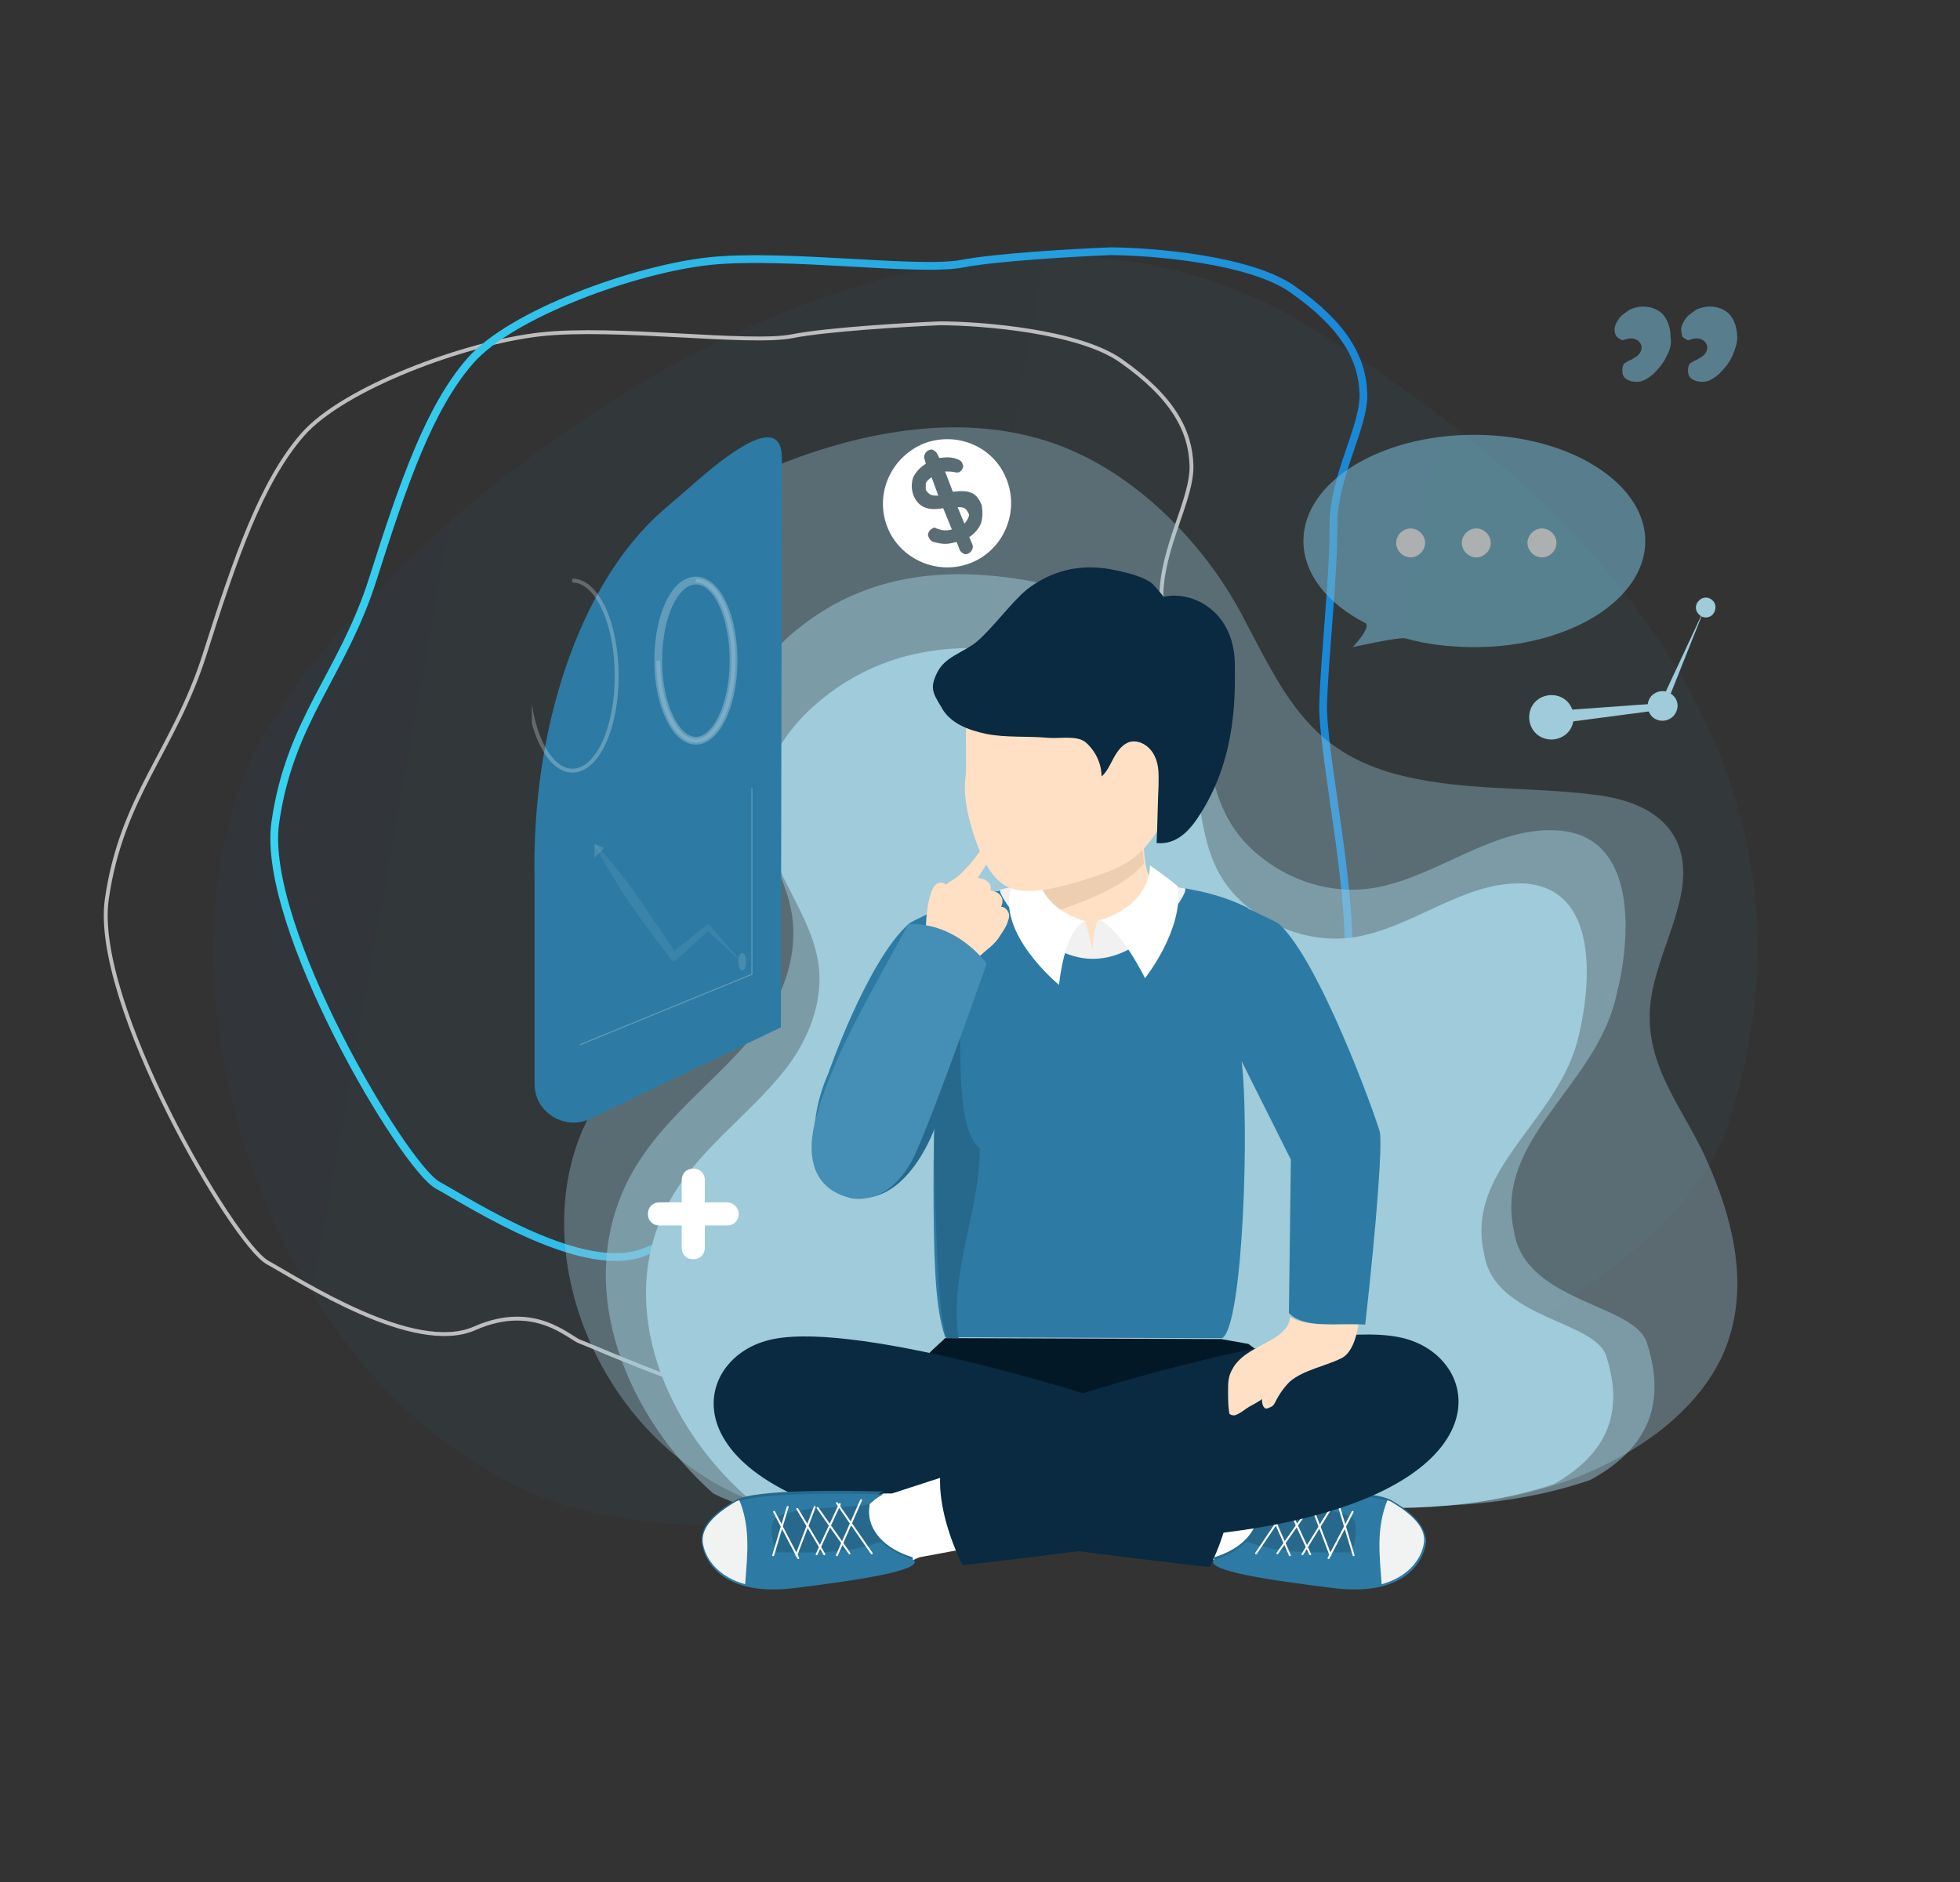 <svg width="505" height="485" viewBox="0 0 505 485" fill="none" xmlns="http://www.w3.org/2000/svg">
<rect x="0" y="0" width="505" height="485" fill="#333333" stroke="none"/>
<path opacity="0.04" d="M67.716 189.857C99.346 133.05 236.294 21.889 337.67 84.353C439.047 146.817 468.613 218.126 445.275 289.678C421.937 361.231 205.566 416.272 135.395 384.088C65.223 351.905 36.085 246.664 67.716 189.857Z" fill="url(#paint0_linear)"/>
<path d="M288.738 92.917C277.939 85.358 253.271 83.363 242.287 83.311C233.225 83.698 212.902 84.906 204.097 86.647C193.092 88.824 158.52 84.025 139.277 86.162C120.033 88.299 88.487 99.938 77.931 112.058C67.375 124.178 60.651 143.708 52.758 168.539C44.865 193.371 31.349 205.067 27.523 231.707C23.696 258.347 60.151 320.49 68.922 325.342C77.694 330.193 106.712 349.218 122.315 342.313C137.917 335.408 146.753 344.923 149.563 345.816C152.374 346.709 188.821 363.453 215.601 366.807C242.382 370.161 257.324 360.466 272.328 344.085C287.333 327.704 299.502 286.176 302.224 269.502C304.946 252.828 295.998 212.842 296.442 200.086C296.887 187.331 299.246 166.931 299.223 154.026C299.199 141.122 307.265 128.726 306.986 119.868C306.708 111.01 302.236 102.366 288.738 92.917Z" stroke="#BDBDBD"/>
<path d="M332.882 74.443C322.016 66.88 297.236 64.824 286.204 64.741C277.104 65.101 256.696 66.249 247.859 67.96C236.812 70.097 202.077 65.219 182.757 67.295C163.436 69.371 131.786 80.881 121.218 92.928C110.649 104.976 103.951 124.417 96.093 149.138C88.235 173.859 74.694 185.476 70.925 212.011C67.156 238.546 103.942 300.569 112.765 305.427C121.587 310.286 150.784 329.325 166.435 322.487C182.086 315.65 190.986 325.156 193.811 326.054C196.636 326.951 233.287 343.737 260.193 347.154C287.098 350.571 302.078 340.952 317.102 324.671C332.126 308.39 344.232 267.044 346.919 250.437C349.606 233.83 340.508 193.961 340.919 181.252C341.33 168.543 343.642 148.223 343.583 135.364C343.523 122.505 351.589 110.176 351.285 101.349C350.98 92.521 346.465 83.896 332.882 74.443Z" stroke="url(#paint1_linear)" stroke-width="2"/>
<g clip-path="url(#clip0)">
<g opacity="0.6">
<path d="M423.918 139.414C423.918 154.585 404.26 166.771 379.873 166.771C373.652 166.771 367.431 166.025 362.205 164.533C360.712 164.035 348.518 166.771 348.518 166.771C348.518 166.771 353.495 161.548 351.753 160.554C342.049 155.58 335.827 147.87 335.827 139.414C335.827 124.243 355.486 112.057 379.873 112.057C404.26 112.057 423.918 124.492 423.918 139.414Z" fill="#72B1C9"/>
<path d="M367.182 139.911C367.182 141.901 365.44 143.642 363.449 143.642C361.458 143.642 359.717 141.901 359.717 139.911C359.717 137.922 361.458 136.181 363.449 136.181C365.44 136.181 367.182 137.922 367.182 139.911Z" fill="white"/>
<path d="M384.103 139.911C384.103 141.901 382.361 143.642 380.37 143.642C378.38 143.642 376.638 141.901 376.638 139.911C376.638 137.922 378.38 136.181 380.37 136.181C382.361 136.181 384.103 137.922 384.103 139.911Z" fill="white"/>
<path d="M401.025 139.911C401.025 141.901 399.283 143.642 397.292 143.642C395.301 143.642 393.56 141.901 393.56 139.911C393.56 137.922 395.301 136.181 397.292 136.181C399.283 136.181 401.025 137.922 401.025 139.911Z" fill="white"/>
</g>
<path d="M321.892 384.633C313.431 382.892 305.468 381.151 296.012 382.146C277.349 384.135 258.437 386.374 239.773 388.363C229.322 389.607 208.917 391.596 198.963 388.612C155.415 375.182 134.512 323.701 150.936 289.38C161.636 266.997 159.397 245.858 153.922 225.713C143.471 186.418 161.636 136.678 196.474 121.507C221.857 110.565 251.469 105.093 276.602 116.285C294.021 123.994 309.947 139.911 319.652 157.818C330.104 177.465 336.325 192.636 358.223 199.102C375.394 204.076 393.559 202.584 410.978 204.822C418.941 205.817 427.9 208.553 431.881 216.511C437.605 228.449 428.149 242.376 425.66 255.806C422.425 272.717 432.628 283.909 439.098 297.588C446.563 313.753 451.54 332.654 443.577 349.815C439.844 357.524 434.121 363.742 427.402 368.965C401.024 388.861 367.679 390.104 337.072 387.12C331.846 386.622 326.869 385.628 321.892 384.633Z" fill="#9FCBDB" fill-opacity="0.36"/>
<path d="M424.416 346.333C421.678 335.888 392.813 335.888 390.075 317.235C384.85 293.36 411.227 280.179 416.453 256.552C420.185 242.127 422.176 215.516 401.522 214.024C384.601 212.781 369.919 226.459 353.246 228.946C342.795 230.438 332.094 226.957 324.131 220.242C315.173 212.781 312.933 204.076 310.943 192.885C308.952 181.444 306.712 166.025 295.763 159.31C291.782 156.823 287.551 155.331 283.072 154.087C255.202 145.631 226.336 143.393 202.944 164.284C194.732 171.745 188.262 182.19 188.511 193.133C189.009 208.553 202.198 221.236 204.188 236.656C205.433 247.101 201.451 257.547 194.981 265.754C184.281 279.184 169.599 288.634 161.636 304.551C147.701 332.654 161.885 365.483 183.783 384.882C186.769 386.374 190.004 387.617 193.488 388.612C204.189 391.845 225.838 389.607 236.787 388.363C256.695 386.125 276.602 383.887 296.51 381.649C306.464 380.654 314.924 382.395 323.883 384.136C329.108 385.13 334.334 386.374 339.809 386.871C362.951 389.11 387.338 389.11 409.734 381.4C422.923 374.187 429.89 363.493 424.416 346.333Z" fill="#9FCBDB" fill-opacity="0.5"/>
<path d="M413.964 349.815C411.475 340.115 384.849 340.115 382.361 322.955C377.384 301.069 401.77 288.883 406.747 266.997C409.982 253.568 411.973 229.195 393.061 227.703C377.384 226.708 363.946 239.392 348.269 241.63C338.564 242.873 328.859 239.64 321.394 233.672C312.933 226.708 310.942 218.749 309.2 208.553C307.458 197.859 305.219 183.931 295.265 177.465C291.781 175.227 287.551 173.983 283.569 172.74C257.938 164.781 231.312 162.792 209.663 181.942C201.948 188.905 195.976 198.356 196.474 208.553C196.971 222.977 208.916 234.418 210.907 248.594C212.151 258.044 208.418 267.744 202.446 275.453C192.741 287.888 179.055 296.593 171.589 311.266C158.649 337.131 171.838 367.473 191.995 385.379C194.732 386.623 197.718 387.866 200.953 388.861C210.907 391.845 230.814 389.856 241.017 388.612C259.431 386.623 277.597 384.384 296.012 382.395C305.219 381.4 313.182 383.141 321.394 384.882C326.122 385.876 330.85 386.871 336.075 387.369C357.227 389.607 379.872 389.358 400.526 382.395C412.471 375.431 418.941 365.732 413.964 349.815Z" fill="#9FCBDB"/>
<path d="M201.446 118.026L201.197 264.759L151.926 288.386C145.456 291.37 137.742 286.645 137.742 279.432V227.454C136.747 187.662 149.438 150.357 170.59 131.704L177.806 125.487C187.013 117.279 201.446 105.839 201.446 118.026Z" fill="#2D7BA4"/>
<g opacity="0.5">
<g opacity="0.5">
<path opacity="0.5" d="M191.243 250.086C191.793 250.086 192.239 249.084 192.239 247.848C192.239 246.612 191.793 245.609 191.243 245.609C190.693 245.609 190.248 246.612 190.248 247.848C190.248 249.084 190.693 250.086 191.243 250.086Z" fill="white"/>
<g opacity="0.5">
<path opacity="0.5" d="M191.243 248.096L182.036 239.64H182.783L174.322 247.35L173.575 247.848L172.829 247.101L167.603 240.138C165.861 237.9 164.119 235.413 162.377 232.926C160.635 230.439 159.142 227.952 157.649 225.465C156.156 222.978 154.663 220.491 153.17 217.755L153.419 217.506C155.41 219.744 157.401 221.983 159.142 224.221C160.884 226.459 162.875 228.946 164.368 231.185C166.11 233.672 167.603 236.159 169.345 238.397L174.322 245.858L173.078 245.609L182.036 238.397L182.534 238.148L182.783 238.397L191.243 248.096Z" fill="white"/>
</g>
<path opacity="0.5" d="M155.659 218.501L153.17 217.506V220.988" fill="white"/>
</g>
<path opacity="0.5" d="M193.732 203.081V251.081L149.438 269.236" stroke="white" stroke-width="0.25" stroke-miterlimit="10"/>
</g>
<g opacity="0.5">
<path opacity="0.5" d="M169.594 170.253C169.594 181.693 174.073 190.895 179.299 190.895C184.525 190.895 189.004 181.693 189.004 170.253C189.004 158.813 184.774 149.611 179.299 149.611C173.824 149.611 169.594 158.813 169.594 170.253Z" stroke="white" stroke-width="2" stroke-miterlimit="10"/>
<path opacity="0.5" d="M169.594 170.253C169.594 181.693 174.073 190.895 179.299 190.895C184.525 190.895 189.004 181.693 189.004 170.253C189.004 158.813 184.774 149.611 179.299 149.611" stroke="white" stroke-miterlimit="10"/>
</g>
<g opacity="0.5">
<path opacity="0.5" d="M136 174.232C136 187.662 141.226 198.605 147.447 198.605C153.917 198.605 158.894 187.662 158.894 174.232C158.894 160.802 153.917 149.611 147.447 149.611" stroke="white" stroke-miterlimit="10"/>
</g>
<path d="M290.537 397.565C290.04 397.814 298.252 378.664 298.252 378.664H298.998L317.413 384.633C317.164 384.633 317.164 384.882 316.915 384.882C317.164 384.633 317.164 384.633 317.413 384.633L318.159 384.882C318.159 384.882 318.906 384.882 320.399 384.882C322.141 385.628 323.882 387.369 323.882 387.369C325.376 395.327 319.403 399.804 312.684 402.042C311.689 401.544 310.943 401.296 310.943 401.296C310.943 401.296 291.035 397.565 290.537 397.565Z" fill="white"/>
<path d="M323.883 386.871C323.883 386.871 322.142 385.13 320.4 384.384C328.114 384.135 353.496 383.638 358.473 386.622C364.445 390.104 367.182 393.337 367.182 396.57C366.934 399.804 363.45 410.995 343.293 408.508C327.367 406.767 310.944 404.031 312.934 401.296C319.404 399.306 325.377 394.581 323.883 386.871Z" fill="#27698D"/>
<path d="M312.685 402.042C315.92 401.047 318.906 399.555 321.145 397.317C330.602 400.55 338.565 400.052 348.021 400.052C349.016 398.809 350.26 392.591 348.518 391.348C343.541 387.866 329.855 388.861 324.132 387.617C324.132 387.617 322.39 385.876 320.648 385.13C328.362 384.881 353.744 384.384 358.721 387.369C364.693 390.85 367.43 394.083 367.43 397.317C367.182 400.55 363.698 411.741 343.541 409.254C327.118 407.265 310.694 404.778 312.685 402.042Z" fill="#2D7BA4"/>
<path d="M357.477 386.622C357.725 386.622 357.974 386.871 358.223 386.871C364.195 390.353 366.933 393.586 366.933 396.819C366.933 399.306 364.942 405.772 355.984 408.259C355.486 401.296 354.49 393.835 357.477 386.622Z" fill="#F1F2F2"/>
<path d="M326.123 386.622L332.344 400.798" stroke="white" stroke-width="0.494" stroke-miterlimit="10" stroke-linecap="round" stroke-linejoin="round"/>
<path d="M331.597 387.617L337.57 400.55" stroke="white" stroke-width="0.494" stroke-miterlimit="10" stroke-linecap="round" stroke-linejoin="round"/>
<path d="M338.067 388.363L342.795 400.798" stroke="white" stroke-width="0.494" stroke-miterlimit="10" stroke-linecap="round" stroke-linejoin="round"/>
<path d="M345.035 388.363L348.768 400.798" stroke="white" stroke-width="0.494" stroke-miterlimit="10" stroke-linecap="round" stroke-linejoin="round"/>
<path d="M323.634 400.301L332.344 387.369" stroke="white" stroke-width="0.494" stroke-miterlimit="10" stroke-linecap="round" stroke-linejoin="round"/>
<path d="M329.109 400.301L337.321 388.612" stroke="white" stroke-width="0.494" stroke-miterlimit="10" stroke-linecap="round" stroke-linejoin="round"/>
<path d="M335.578 400.55L342.795 388.861" stroke="white" stroke-width="0.494" stroke-miterlimit="10" stroke-linecap="round" stroke-linejoin="round"/>
<path d="M342.298 401.545L348.519 389.607" stroke="white" stroke-width="0.494" stroke-miterlimit="10" stroke-linecap="round" stroke-linejoin="round"/>
<path d="M242.759 345.587C242.759 345.587 226.833 359.265 231.81 363.742C234.547 365.98 260.676 386.871 260.676 386.871C260.676 386.871 280.832 378.415 294.27 386.871C306.214 388.115 325.375 375.431 331.845 363.991C334.583 359.265 326.122 349.317 321.643 346.333L314.675 345.09L243.506 344.841L242.759 345.587Z" fill="#031827"/>
<path d="M266.648 226.459C266.897 226.211 267.146 225.962 267.146 225.713C267.146 225.464 267.394 225.216 267.394 224.967C267.394 224.718 267.643 224.47 267.643 224.221C268.887 219.496 268.639 210.542 268.887 208.055C268.887 208.055 275.109 208.304 281.578 208.553C288.048 208.304 294.27 208.055 294.27 208.055C294.518 210.542 294.27 219.496 295.514 224.221C295.514 224.47 295.763 224.718 295.763 224.967C295.763 225.216 296.011 225.464 296.011 225.713C296.26 225.962 296.26 226.211 296.509 226.459C298.749 228.946 324.131 235.412 327.366 241.381C324.629 251.578 239.275 251.827 236.289 241.381C239.524 235.412 264.408 228.946 266.648 226.459Z" fill="#FFE0C4"/>
<path d="M236.289 241.63C239.275 235.661 264.408 229.195 266.648 226.708C266.897 226.459 266.897 226.21 267.146 225.962C267.146 225.713 267.394 225.464 267.394 225.216C267.394 224.967 267.643 224.718 267.643 224.47C268.887 219.744 268.639 211.04 268.887 208.304C268.887 208.304 275.109 208.553 281.33 208.801C287.551 208.553 293.772 208.304 293.772 208.304C294.021 210.791 294.021 217.506 294.767 222.48C285.809 233.423 257.938 238.397 239.026 244.366C237.782 243.371 236.538 242.625 236.289 241.63Z" fill="#EECEB1"/>
<path d="M280.832 262.024C294.27 262.024 305.965 247.35 305.965 234.418C305.965 232.677 305.716 230.687 305.219 228.946C303.477 228.698 301.735 228.449 299.744 228.2C294.021 234.169 288.049 236.407 283.072 237.153C282.574 237.153 281.579 240.635 281.579 245.112C280.832 242.376 279.837 237.402 279.339 237.402C268.639 237.153 262.169 228.2 262.169 228.2C262.169 228.2 260.178 228.698 256.943 229.444C256.694 230.936 256.445 232.677 256.445 234.418C256.943 247.599 267.146 262.024 280.832 262.024Z" fill="#F1F1F2"/>
<path d="M355.486 291.619C354.241 287.142 340.057 247.848 329.606 238.148C329.108 237.651 323.136 234.915 322.14 234.418C321.892 234.418 321.643 234.169 321.394 233.92C318.905 232.677 314.924 230.936 309.201 229.692C307.956 229.444 306.712 229.195 305.468 228.946C305.966 230.687 295.265 247.101 281.579 247.101C268.141 247.101 257.192 230.936 257.69 229.444C256.694 229.692 255.699 229.941 254.704 230.19C250.473 231.433 245.496 232.925 241.764 234.418C240.768 234.915 239.773 235.413 238.778 235.661C236.787 236.656 234.547 237.651 234.05 238.148C223.349 247.848 213.395 276.697 213.395 276.697C207.672 289.381 209.414 303.308 213.644 305.795C231.561 316.489 240.768 290.624 240.768 290.624C240.519 293.111 240.271 315.743 241.017 328.675C241.764 341.608 243.754 344.592 243.506 344.592C243.506 344.592 299.247 344.841 314.924 344.841C320.399 341.359 321.892 288.883 319.901 273.464C326.122 285.899 332.592 298.831 332.592 298.831L332.094 338.375C336.076 342.603 345.283 340.862 351.753 341.359C354.739 314.748 356.232 294.355 355.486 291.619Z" fill="#2D7BA4"/>
<path d="M252.464 295.847C246.492 291.619 247.487 270.977 247.487 258.542C242.759 275.454 237.782 301.567 217.128 307.785C232.805 313.505 240.768 290.873 240.768 290.873C240.52 293.36 241.017 315.992 241.764 328.924C242.51 341.857 244.003 344.841 243.755 344.841C243.755 344.841 244.999 344.841 246.99 344.841C244.501 327.929 252.464 312.261 252.464 295.847Z" fill="#27698D"/>
<path d="M296.261 222.978C296.261 222.978 297.007 232.926 283.321 237.153C288.796 239.392 295.017 252.076 295.017 252.076C295.017 252.076 304.971 239.64 303.477 228.449C301.238 226.459 296.261 222.978 296.261 222.978Z" fill="white"/>
<path d="M267.146 222.978C267.146 222.978 265.902 233.174 279.588 237.402C274.114 239.64 272.87 253.816 272.87 253.816C272.87 253.816 256.446 240.387 260.676 228.449C262.916 226.459 267.146 222.978 267.146 222.978Z" fill="white"/>
<path d="M281.33 359.763C281.33 359.763 217.875 339.369 197.221 345.587C176.567 351.556 171.839 386.125 243.257 395.327C314.675 404.529 311.689 403.783 311.689 403.783C311.689 403.783 323.634 381.151 313.182 369.462C295.763 363.245 281.33 359.763 281.33 359.763Z" fill="#092A40"/>
<path d="M307.956 183.434C307.956 198.356 302.482 207.807 297.754 214.77C292.777 222.231 288.298 223.723 281.081 226.21C263.413 231.931 258.436 230.19 254.206 222.977C252.215 219.744 247.736 208.055 248.731 200.594C249.229 197.361 248.482 191.641 249.229 179.206C249.975 159.31 266.399 154.087 281.33 154.087C295.763 154.336 307.956 163.538 307.956 183.434Z" fill="#FFE0C4"/>
<path d="M309.698 209.05C306.712 214.024 303.228 217.755 298.003 217.257C298.251 212.283 298.252 207.558 298.5 202.584C298.5 200.097 298.749 197.361 297.505 194.874C296.51 192.636 294.021 190.646 291.284 191.144C289.293 191.641 288.049 193.382 287.053 195.123C286.058 196.864 285.312 198.853 283.819 200.097C283.819 196.864 282.325 193.631 279.837 191.392C277.597 189.403 273.118 190.398 270.132 190.149C264.906 189.651 259.432 190.149 254.206 189.154C249.478 188.159 244.75 186.418 242.51 182.19C240.271 178.46 239.524 177.216 241.515 173.237C243.506 169.258 247.985 168.263 251.469 165.527C255.45 162.294 260.676 155.082 264.658 151.849C276.104 143.144 287.054 146.875 291.284 147.87C293.026 148.367 295.017 149.113 296.51 150.108C297.007 150.357 299.993 153.839 299.745 153.839C306.712 152.098 317.91 157.072 318.159 170.999C318.159 177.962 318.906 194.128 309.698 209.05Z" fill="#092A40"/>
<path d="M257.441 397.565C257.939 397.814 249.727 378.664 249.727 378.664H248.98L230.566 384.633C230.815 384.633 230.815 384.882 231.064 384.882C230.815 384.633 230.815 384.633 230.566 384.633L229.819 384.882C229.819 384.882 229.073 384.882 227.58 384.882C225.838 385.628 224.096 387.369 224.096 387.369C222.603 395.327 228.575 399.804 235.294 402.042C236.289 401.544 237.036 401.296 237.036 401.296C237.036 401.296 256.943 397.565 257.441 397.565Z" fill="white"/>
<path d="M224.096 386.871C224.096 386.871 225.838 385.13 227.58 384.384C219.865 384.135 194.483 383.638 189.506 386.622C183.534 390.104 180.797 393.337 180.797 396.57C181.046 399.804 184.53 410.995 204.686 408.508C220.612 406.767 237.036 404.031 235.045 401.296C228.575 399.306 222.603 394.581 224.096 386.871Z" fill="#27698D"/>
<path d="M235.543 402.042C232.308 401.047 229.322 399.555 227.082 397.317C217.626 400.55 209.663 400.052 200.207 400.052C199.211 398.809 197.967 392.591 199.709 391.348C204.686 387.866 218.372 388.861 224.096 387.617C224.096 387.617 225.838 385.876 227.58 385.13C219.865 384.881 194.483 384.384 189.506 387.369C183.534 390.85 180.797 394.083 180.797 397.317C181.046 400.55 184.53 411.741 204.686 409.254C220.861 407.265 237.533 404.778 235.543 402.042Z" fill="#2D7BA4"/>
<path d="M190.502 386.622C190.253 386.622 190.004 386.871 189.755 386.871C183.783 390.353 181.046 393.586 181.046 396.819C181.046 399.306 183.037 405.772 191.995 408.259C192.493 401.296 193.488 393.835 190.502 386.622Z" fill="#F1F2F2"/>
<path d="M221.856 386.622L215.635 400.798" stroke="white" stroke-width="0.494" stroke-miterlimit="10" stroke-linecap="round" stroke-linejoin="round"/>
<path d="M216.381 387.617L210.409 400.55" stroke="white" stroke-width="0.494" stroke-miterlimit="10" stroke-linecap="round" stroke-linejoin="round"/>
<path d="M209.911 388.363L205.183 400.798" stroke="white" stroke-width="0.494" stroke-miterlimit="10" stroke-linecap="round" stroke-linejoin="round"/>
<path d="M202.944 388.363L199.211 400.798" stroke="white" stroke-width="0.494" stroke-miterlimit="10" stroke-linecap="round" stroke-linejoin="round"/>
<path d="M224.593 400.301L215.635 387.369" stroke="white" stroke-width="0.494" stroke-miterlimit="10" stroke-linecap="round" stroke-linejoin="round"/>
<path d="M218.87 400.301L210.658 388.612" stroke="white" stroke-width="0.494" stroke-miterlimit="10" stroke-linecap="round" stroke-linejoin="round"/>
<path d="M212.4 400.55L205.432 388.861" stroke="white" stroke-width="0.494" stroke-miterlimit="10" stroke-linecap="round" stroke-linejoin="round"/>
<path d="M205.681 401.545L199.46 389.607" stroke="white" stroke-width="0.494" stroke-miterlimit="10" stroke-linecap="round" stroke-linejoin="round"/>
<path d="M278.344 359.266C278.344 359.266 341.799 338.872 362.454 345.09C383.108 351.058 387.836 385.628 316.417 394.83C244.999 404.032 247.985 403.286 247.985 403.286C247.985 403.286 236.041 380.654 246.492 368.965C263.911 362.747 278.344 359.266 278.344 359.266Z" fill="#092A40"/>
<path d="M350.011 341.359C349.513 344.592 348.269 348.82 345.532 350.064C341.55 352.053 335.827 353.048 332.343 356.032C330.85 357.525 329.606 359.265 328.61 361.255C328.362 361.752 328.113 362.25 327.615 362.499C327.117 362.747 326.62 362.996 326.122 362.996C325.375 362.747 325.127 361.504 325.127 360.509C325.127 360.758 322.389 362.25 321.892 362.499C320.647 363.245 319.652 364.239 318.159 364.737C317.661 364.737 317.412 364.737 316.915 364.488C316.666 364.239 316.666 363.991 316.666 363.742C316.417 362.001 316.417 360.26 316.417 358.519C316.417 356.53 316.417 354.789 317.412 353.048C319.154 349.566 322.887 347.825 326.122 346.084C333.587 342.354 332.094 339.121 332.343 339.369C336.822 342.105 344.288 341.11 350.011 341.359Z" fill="#FFE0C4"/>
<path d="M238.529 240.138C238.529 240.138 238.529 224.469 243.755 227.951L244.75 227.205C245.248 226.956 245.497 226.708 245.994 226.459C246.741 225.962 247.487 225.216 248.234 224.469C249.727 222.977 250.971 221.485 252.215 219.744C252.713 219.247 253.211 218.501 253.957 218.749C254.455 218.749 254.704 219.247 254.953 219.495C255.202 219.993 255.202 220.242 254.953 220.739C254.455 222.729 252.962 224.469 251.967 226.21C252.713 226.459 253.709 226.459 254.455 227.205C255.202 227.703 255.45 228.697 255.202 229.443C256.197 229.692 257.192 229.941 257.69 230.687C258.437 231.433 258.437 232.677 257.939 233.671C258.934 233.671 259.681 234.666 259.93 235.412C260.179 236.407 259.681 237.402 259.432 238.148C258.934 239.391 257.939 240.635 257.192 241.879C256.446 242.873 255.45 243.868 254.455 244.614C252.962 245.858 251.469 247.35 249.727 248.593C248.981 249.091 248.234 249.588 247.487 250.086L238.529 240.138Z" fill="#FFE0C4"/>
<path d="M210.16 288.385C214.142 273.712 221.856 260.282 234.049 238.148C246.741 237.651 254.206 248.345 254.206 248.345C254.206 248.345 242.51 281.919 236.289 296.344C230.068 310.769 220.363 309.028 219.119 308.779C218.123 308.282 205.432 306.541 210.16 288.385Z" fill="#458FB6"/>
<path d="M403.591 180.572C401.293 178.484 397.533 178.693 395.444 180.989C393.356 183.286 393.565 187.043 395.862 189.131C398.16 191.218 401.92 191.01 404.008 188.713C406.097 186.417 405.888 182.66 403.591 180.572Z" fill="#9FCBDB"/>
<path d="M430.952 179.11C429.281 177.648 426.984 177.857 425.521 179.318C424.059 180.989 424.268 183.285 425.73 184.746C427.401 186.207 429.699 185.999 431.161 184.537C432.623 182.867 432.623 180.571 430.952 179.11Z" fill="#9FCBDB"/>
<path d="M441.187 154.686C440.142 153.642 438.471 153.851 437.636 154.895C436.591 155.939 436.8 157.609 437.845 158.444C438.889 159.488 440.56 159.279 441.396 158.235C442.231 157.191 442.231 155.521 441.187 154.686Z" fill="#9FCBDB"/>
<path d="M399.413 183.285L428.237 181.197L427.61 181.615L439.307 156.565L429.072 182.241V182.659L428.445 182.867L399.831 186.625L399.413 183.285Z" fill="#9FCBDB"/>
<path d="M238.031 114.295C229.57 117.777 225.34 127.227 228.575 135.683C231.81 144.139 241.515 148.367 249.975 145.134C258.436 141.901 262.667 132.201 259.432 123.745C256.197 115.041 246.492 111.062 238.031 114.295ZM252.713 134.937C252.215 136.18 251.22 137.424 249.727 138.419L250.473 140.16C250.722 140.657 250.722 141.154 250.473 141.652C250.224 142.149 249.975 142.398 249.478 142.647C248.98 142.895 248.482 142.895 248.234 142.647C247.736 142.398 247.487 142.149 247.238 141.652L246.492 139.662C245.496 139.911 244.501 140.16 243.506 140.16C242.51 140.16 241.515 139.911 240.519 139.662C239.773 139.414 239.524 138.916 239.275 138.419C239.026 137.921 239.026 137.673 239.275 137.175C239.524 136.678 239.773 136.429 240.271 136.18C240.519 135.932 241.017 135.932 241.266 136.18C242.012 136.429 242.759 136.678 243.257 136.678C243.754 136.678 244.501 136.678 245.247 136.429L243.008 130.958C239.026 131.704 236.538 130.709 235.294 127.476C234.796 125.984 234.796 124.491 235.294 122.999C236.04 121.507 237.036 120.512 238.529 119.517L238.28 118.523C238.031 118.025 238.031 117.528 238.28 117.03C238.529 116.533 238.777 116.284 239.275 116.036C239.773 115.787 240.271 115.787 240.519 116.036C241.017 116.284 241.266 116.533 241.515 117.03L242.012 118.025C243.754 117.777 245.247 117.777 246.492 118.274C247.238 118.523 247.736 118.771 247.985 119.517C248.234 120.015 248.234 120.264 247.985 120.761C247.736 121.258 247.487 121.507 246.989 121.756C246.741 121.756 246.492 121.756 246.243 121.756C245.496 121.507 244.501 121.507 243.506 121.507L245.496 126.73C247.487 126.481 248.98 126.481 250.224 126.978C251.469 127.476 252.215 128.471 252.962 130.212C253.21 132.201 253.21 133.445 252.713 134.937ZM246.741 130.709L248.482 134.937C248.98 134.44 249.229 133.942 249.478 133.445C249.727 132.947 249.727 132.45 249.478 132.201C249.229 131.704 248.98 131.206 248.482 130.958C247.985 130.709 247.487 130.709 246.741 130.709ZM238.529 126.232C238.777 126.73 239.275 127.227 239.773 127.476C240.271 127.725 241.017 127.725 241.764 127.725L240.022 122.999C239.275 123.497 238.777 123.994 238.529 124.491C238.529 125.238 238.529 125.735 238.529 126.232Z" fill="white"/>
<path d="M187.336 309.852H181.612V304.132C181.612 302.391 180.368 301.147 178.626 301.147C176.884 301.147 175.64 302.391 175.64 304.132V309.852H169.917C168.175 309.852 166.931 311.095 166.931 312.836C166.931 314.577 168.175 315.821 169.917 315.821H175.64V321.541C175.64 323.282 176.884 324.525 178.626 324.525C180.368 324.525 181.612 323.282 181.612 321.541V315.821H187.336C189.078 315.821 190.322 314.577 190.322 312.836C190.322 311.095 188.829 309.852 187.336 309.852Z" fill="white"/>
<path opacity="0.6" d="M429.438 91.684C428.691 93.425 427.447 94.917 425.954 96.409C424.461 97.653 423.216 98.399 421.723 98.399C420.479 98.399 419.733 98.15 418.986 97.653C418.24 97.155 417.991 96.409 417.991 95.414C417.991 94.668 418.24 93.922 418.488 93.673C418.986 93.425 419.235 93.176 419.733 92.927C420.23 92.678 420.479 92.678 420.728 92.43C422.221 91.684 422.968 90.689 422.968 89.445C422.968 88.948 422.719 88.451 422.221 87.953C421.723 87.456 420.977 87.207 420.23 87.207C419.484 87.207 418.737 87.456 417.991 87.704C417.493 87.456 416.995 87.207 416.498 86.71C416.249 86.212 416 85.715 416 84.969C416 83.974 416.498 82.979 417.244 81.984C417.991 80.99 418.986 80.492 419.982 79.746C421.226 79.249 422.221 79 423.216 79C425.456 79 427.198 79.746 428.442 80.99C429.686 82.482 430.433 84.471 430.433 86.958C430.682 88.451 430.433 89.943 429.438 91.684ZM446.359 91.684C445.612 93.425 444.368 94.917 442.875 96.409C441.382 97.653 440.138 98.399 438.645 98.399C437.401 98.399 436.654 98.15 435.908 97.653C435.161 97.155 434.912 96.409 434.912 95.414C434.912 94.668 435.161 93.922 435.41 93.673C435.908 93.425 436.156 93.176 436.654 92.927C437.152 92.678 437.401 92.678 437.649 92.43C439.143 91.684 439.889 90.689 439.889 89.445C439.889 88.948 439.64 88.451 439.143 87.953C438.645 87.456 437.898 87.207 437.152 87.207C436.405 87.207 435.659 87.456 434.912 87.704C434.414 87.456 433.917 87.207 433.419 86.71C433.419 86.212 433.17 85.715 433.17 84.969C433.17 83.974 433.668 82.979 434.414 81.984C435.161 80.99 436.156 80.492 437.152 79.746C438.396 79.249 439.391 79 440.387 79C442.626 79 444.368 79.746 445.612 80.99C446.857 82.482 447.603 84.471 447.603 86.958C447.603 88.451 447.106 89.943 446.359 91.684Z" fill="#72B1C9"/>
</g>
<defs>
<linearGradient id="paint0_linear" x1="505" y1="158.933" x2="53.275" y2="78.344" gradientUnits="userSpaceOnUse">
<stop stop-color="#39D8F2"/>
<stop offset="1" stop-color="#157BD3"/>
</linearGradient>
<linearGradient id="paint1_linear" x1="45" y1="289.624" x2="376.229" y2="318.775" gradientUnits="userSpaceOnUse">
<stop stop-color="#39D8F2"/>
<stop offset="1" stop-color="#157BD3"/>
</linearGradient>
<clipPath id="clip0">
<rect width="323" height="335" fill="white" transform="translate(137 75)"/>
</clipPath>
</defs>
</svg>
